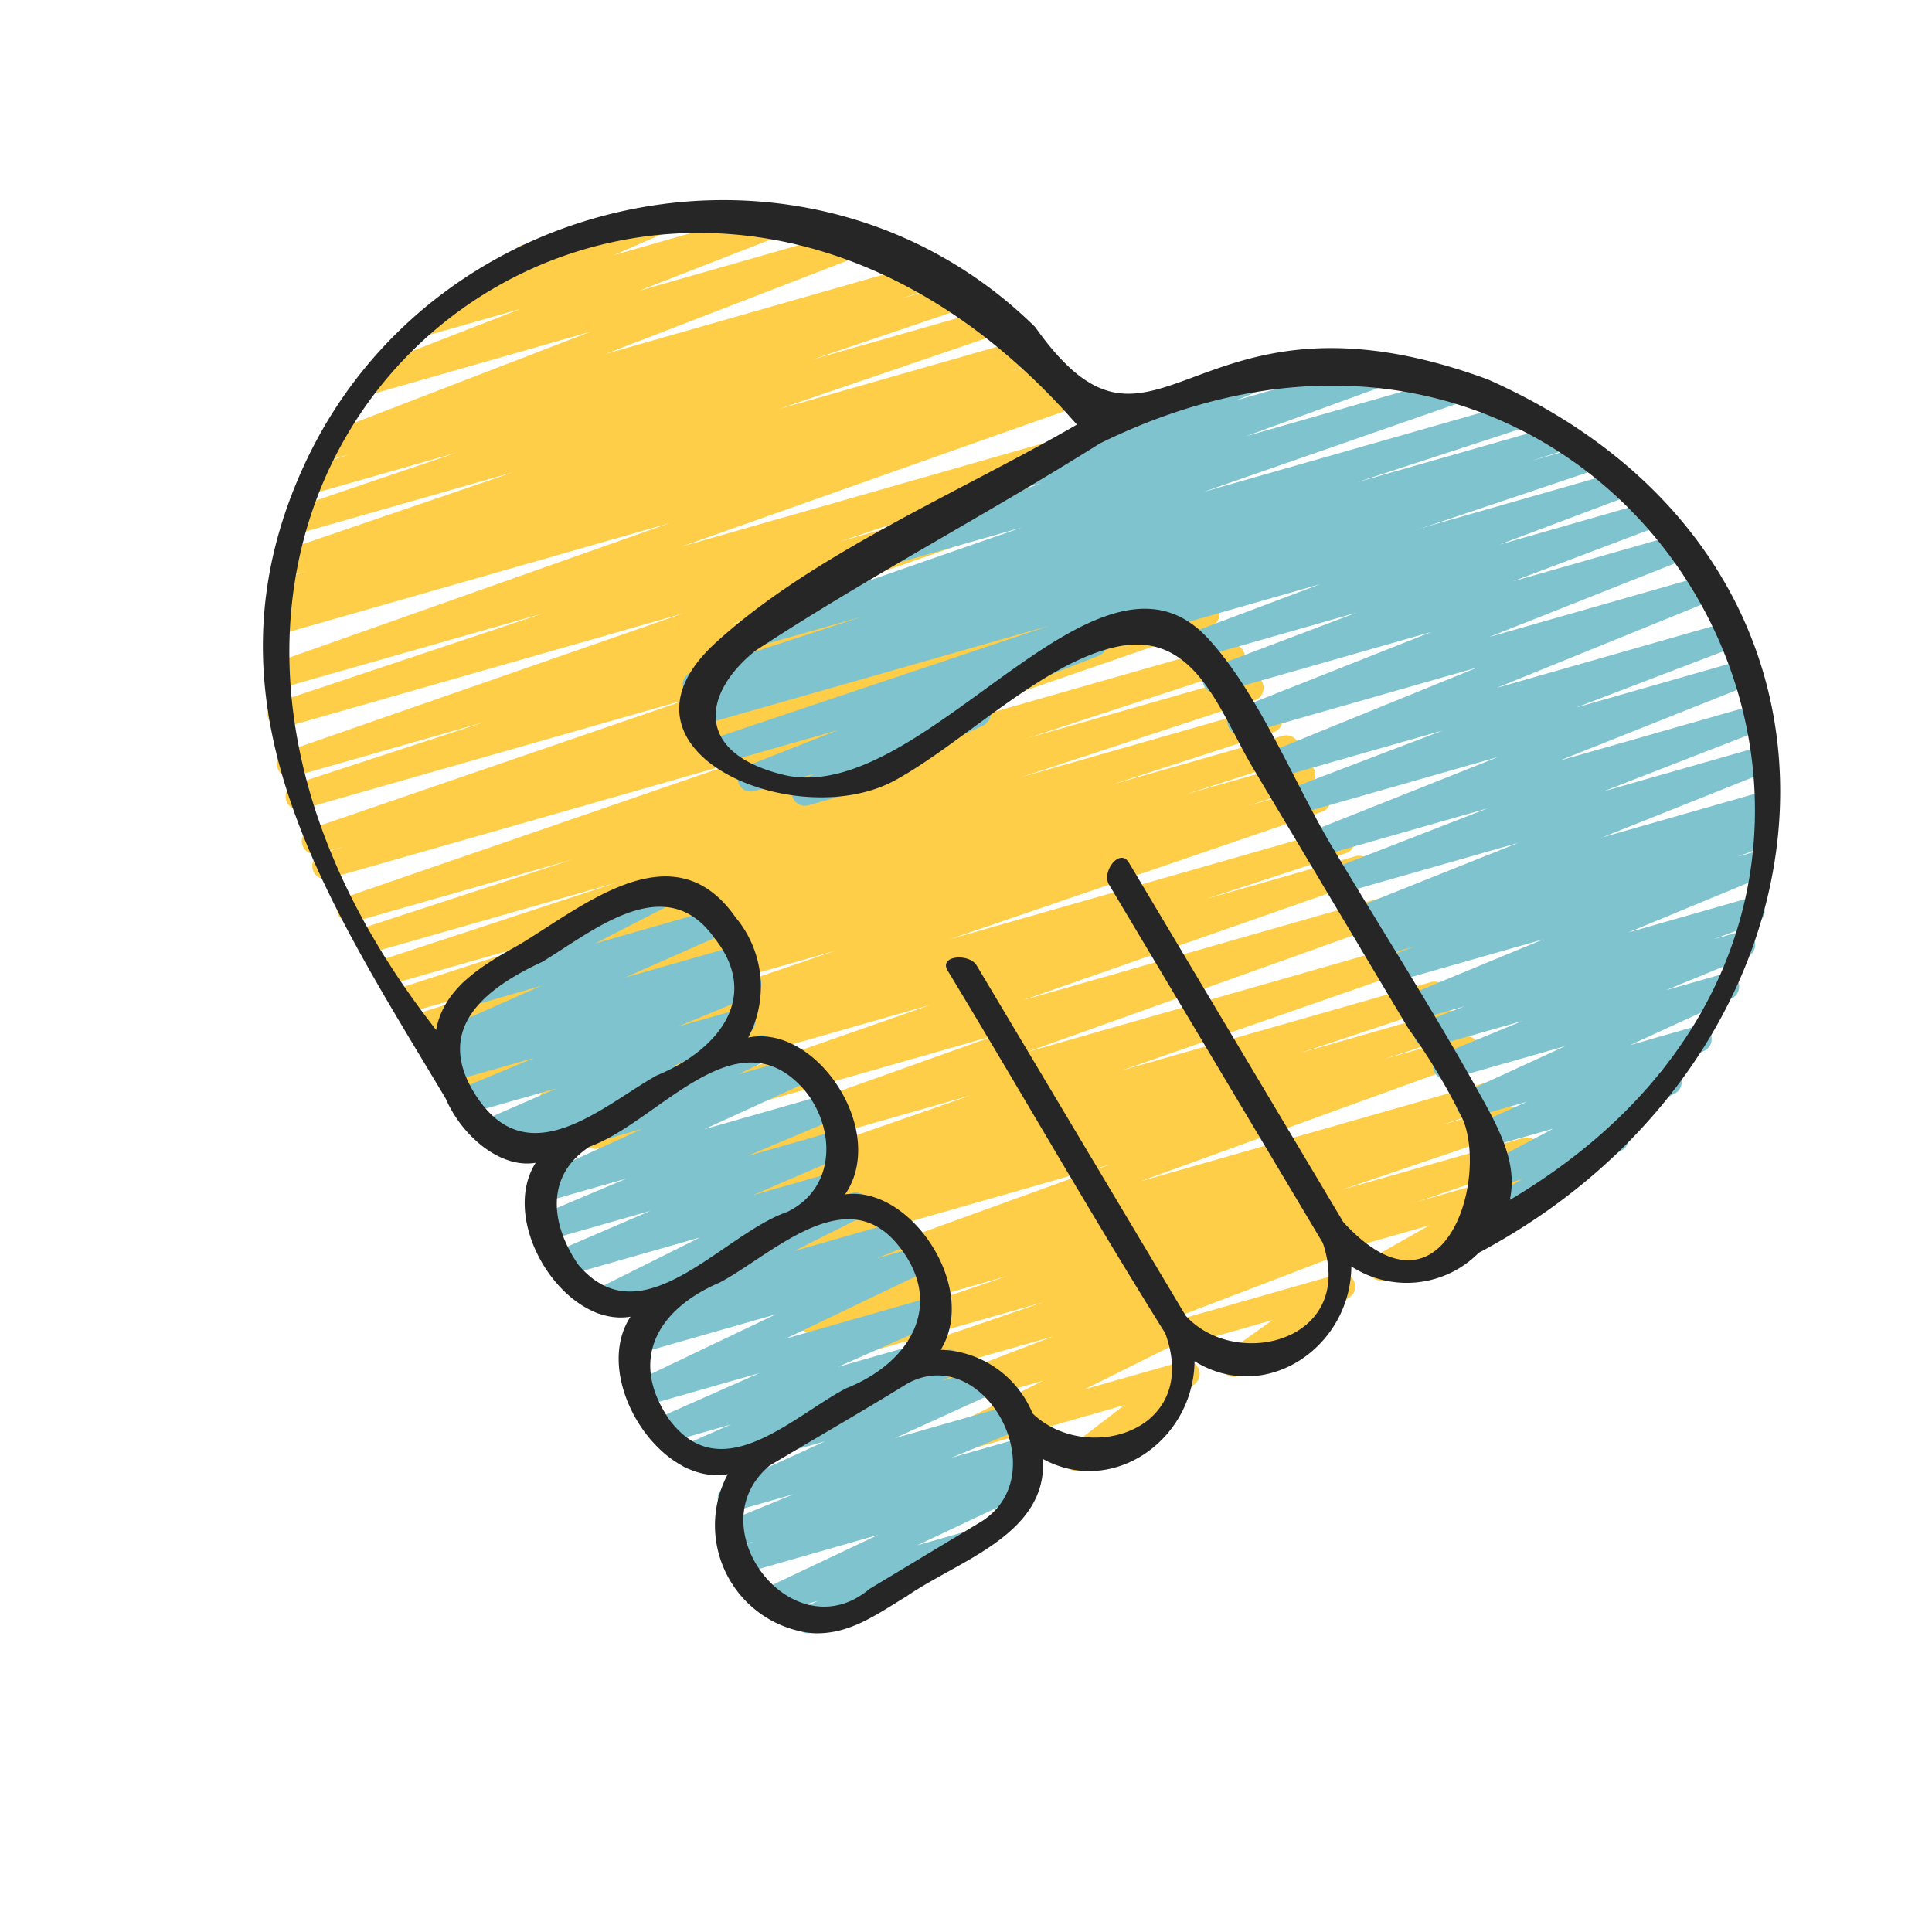 <svg xmlns="http://www.w3.org/2000/svg" width="74" height="74" fill="none" viewBox="0 0 74 74"><g clip-path="url(#a)"><path fill="#FFCE48" d="M47.134 52.717a.5.5 0 0 1-.168-.892l1.78-1.266-3.365.96a.5.5 0 0 1-.275-.96l6.166-1.762a.5.5 0 0 1 .427.888l-1.936 1.377a.57.57 0 0 1 .366.35.5.5 0 0 1-.342.617l-2.395.684a.5.5 0 0 1-.259.004M52.781 49.039a.501.501 0 0 1-.124-.92l2.091-1.184-3.369.962a.5.5 0 1 1-.274-.96l7.423-2.122a.5.5 0 0 1 .383.92l-2.538 1.435a.5.5 0 0 1-.07.935l-3.265.935a.5.5 0 0 1-.257-.001"/><path fill="#FFCE48" d="M36.31 55.681a.5.5 0 0 1-.1-.932l3.751-1.865-4.987 1.425a.5.5 0 0 1-.316-.948l5.683-2.174-6.757 1.93a.5.5 0 1 1-.3-.955l6.685-2.288-7.626 2.178a.5.5 0 0 1-.3-.953l6.555-2.23-7.479 2.135a.5.5 0 0 1-.293-.956l2.098-.69-2.793.794a.5.5 0 0 1-.307-.95l12.665-4.592-14.117 4.032a.5.5 0 0 1-.294-.955l2.735-.893-3.454.99a.5.5 0 0 1-.296-.955l5.267-1.748-6.095 1.74a.5.5 0 0 1-.302-.952l11.25-3.915-12.469 3.558a.5.5 0 0 1-.305-.952l13.878-4.954-15.348 4.383a.5.5 0 0 1-.303-.952l13.024-4.555L21.3 42.58a.5.5 0 0 1-.294-.955l5.39-1.764-8.336 2.381a.5.5 0 0 1-.3-.953l14.238-4.876-15.21 4.344a.5.5 0 0 1-.29-.956l2.267-.724-2.547.728a.5.5 0 0 1-.29-.957l4.029-1.295-4.345 1.244a.5.5 0 0 1-.292-.955l6.171-2.004-6.537 1.868a.5.5 0 0 1-.294-.956l8.967-2.948-9.396 2.686a.5.5 0 0 1-.293-.955l7.988-2.613-8.393 2.397a.5.5 0 0 1-.3-.952l15.199-5.237-15.827 4.52a.5.5 0 0 1-.289-.958l.88-.28-1.02.293a.5.5 0 0 1-.299-.952l14.637-5.024-14.962 4.27a.5.5 0 0 1-.292-.954l7.274-2.382-7.31 2.087a.5.5 0 0 1-.302-.951l15.245-5.303L10.9 27.858a.5.5 0 1 1-.296-.956l10.227-3.418-10.045 2.866a.5.5 0 0 1-.303-.952l15.167-5.363-14.802 4.231a.5.5 0 0 1-.29-.956l.377-.121a.5.5 0 0 1-.248-.966l1.097-.357-.597.172a.5.5 0 0 1-.298-.954l8.761-2.995-8.018 2.29a.5.5 0 0 1-.298-.953l6.158-2.088-5.3 1.512a.5.5 0 0 1-.296-.955l1.502-.498-.587.162a.5.5 0 0 1-.318-.947l10.127-3.907-8.187 2.34a.5.5 0 0 1-.319-.945l5.827-2.27-3.384.966a.5.5 0 0 1-.337-.939l3.635-1.583a.5.5 0 0 1 .15-.89l5.518-1.574a.5.5 0 0 1 .337.94L23.51 9.772l6.47-1.848a.5.5 0 0 1 .32.947l-5.826 2.267 8.541-2.439a.5.5 0 0 1 .318.947l-10.128 3.908L35.77 9.966a.5.5 0 0 1 .296.955l-1.511.501 2.42-.689a.5.5 0 0 1 .297.954l-6.146 2.082 7.151-2.042a.5.5 0 0 1 .299.954l-8.76 2.992 9.711-2.774a.5.5 0 0 1 .29.955l-1.097.355 1.573-.448a.5.5 0 0 1 .29.956l-.323.104.703-.2a.5.5 0 0 1 .305.952L26.1 20.936l16-4.57a.5.5 0 0 1 .295.954l-10.239 3.426 10.729-3.064a.5.5 0 0 1 .302.952l-15.241 5.302 15.952-4.557a.5.5 0 0 1 .293.956l-7.278 2.377 7.668-2.189a.5.5 0 0 1 .302.953l-14.638 5.025 15.298-4.368a.5.5 0 0 1 .29.957l-.856.272 1.11-.317a.5.5 0 0 1 .3.952l-15.198 5.237 15.878-4.538a.5.5 0 0 1 .293.955l-7.992 2.617 8.403-2.4a.5.5 0 0 1 .294.955l-8.959 2.945 9.392-2.682a.5.5 0 0 1 .291.956l-6.184 2.005 6.544-1.867a.5.5 0 0 1 .29.956l-4.012 1.285 4.328-1.23a.5.5 0 0 1 .29.956l-2.277.726 2.554-.73a.5.5 0 1 1 .299.955l-14.24 4.876 14.883-4.251a.5.5 0 0 1 .293.955l-5.383 1.76 5.732-1.638a.5.5 0 0 1 .303.953L39.182 38.31l13.68-3.909a.5.5 0 0 1 .306.95l-13.876 4.957 14.606-4.172a.5.5 0 0 1 .302.953l-11.253 3.915 11.838-3.381a.5.5 0 1 1 .296.955l-5.26 1.746 5.62-1.605a.5.5 0 0 1 .292.955l-2.731.897 3.026-.865a.5.5 0 0 1 .309.95L43.673 45.25l13.38-3.82a.5.5 0 0 1 .294.956l-2.109.693 2.392-.682a.5.5 0 0 1 .3.953l-6.554 2.226 6.958-1.987a.5.5 0 0 1 .3.954l-7.376 2.525a.49.49 0 0 1 .42.338.5.5 0 0 1-.295.625l-6.227 2.384a.53.53 0 0 1 .376.312.5.5 0 0 1-.243.627l-3.75 1.861 3.775-1.076a.5.5 0 0 1 .442.877l-2.15 1.653a.5.5 0 0 1 .184.974l-2.41.688a.5.5 0 0 1-.44-.876l2.131-1.639-6.503 1.866a.5.5 0 0 1-.258 0"/><path fill="#7FC3CF" d="M56.879 47.009a.5.5 0 0 1-.135-.917l1.559-.927-.777.223a.5.5 0 0 1-.373-.918l2.339-1.24-2.409.688a.5.5 0 0 1-.341-.936l1.741-.782-2.074.59a.5.5 0 0 1-.346-.934l3.894-1.79-4.423 1.263a.5.5 0 0 1-.328-.943l3.11-1.283-3.51 1.002a.5.5 0 0 1-.316-.947l1.62-.62-1.913.552a.5.5 0 0 1-.33-.942l5.259-2.174-5.8 1.657a.5.5 0 0 1-.308-.95l1.167-.429-1.434.41a.5.5 0 0 1-.306-.952l.634-.226-.88.251a.5.5 0 0 1-.324-.944l6.282-2.509-6.852 1.957a.5.5 0 0 1-.318-.947l6.002-2.334-6.528 1.865a.5.5 0 0 1-.322-.945l7.246-2.886-7.87 2.248a.5.5 0 0 1-.315-.948l6.064-2.315-6.575 1.88a.5.5 0 0 1-.325-.944l8.232-3.35-8.941 2.556a.5.5 0 0 1-.322-.946l7.514-2.975-8.15 2.327a.5.5 0 0 1-.314-.948l5.59-2.115-6.07 1.735a.5.5 0 0 1-.313-.949l4.985-1.875-6.054 1.73a.5.5 0 0 1-.275-.961l17.856-5.105a.5.5 0 0 1 .313.947l-4.988 1.878 5.795-1.658a.5.5 0 0 1 .314.948L57.94 22.27l6.282-1.794a.5.5 0 0 1 .322.945l-7.512 2.98 8.202-2.343a.5.5 0 0 1 .326.943l-8.235 3.347 8.782-2.508a.5.5 0 0 1 .316.948l-6.059 2.314 6.287-1.797a.5.5 0 0 1 .322.945l-7.247 2.886 7.37-2.105a.5.5 0 0 1 .319.947l-6 2.333 5.918-1.69a.5.5 0 0 1 .323.944l-6.283 2.509 6.059-1.731a.5.5 0 0 1 .307.952l-.632.225.294-.083a.5.5 0 0 1 .309.95l-1.17.428.749-.214a.5.5 0 0 1 .328.941l-5.257 2.177 4.597-1.313a.5.5 0 0 1 .315.948l-1.613.616.931-.266a.5.5 0 0 1 .328.943l-3.112 1.282 2.175-.621a.5.5 0 0 1 .346.934l-3.895 1.79 2.496-.716a.5.5 0 0 1 .342.936l-1.74.782.259-.074a.5.5 0 0 1 .373.918l-2.36 1.251a.5.5 0 0 1 .329.925l-3.404 2.02a.5.5 0 0 1-.35.575L57.141 47a.5.5 0 0 1-.262.009"/><path fill="#7FC3CF" d="M30.707 30.847a.5.5 0 0 1-.087-.94l.599-.273-2.318.662a.5.5 0 0 1-.32-.947l3.52-1.386-4.553 1.302a.5.5 0 0 1-.296-.954l12.923-4.34-13.494 3.853a.5.5 0 0 1-.289-.957l1.455-.46-1.078.307a.5.5 0 0 1-.292-.955l6.567-2.148-3.701 1.055a.5.5 0 0 1-.302-.952L39.145 20.2l-4.538 1.297a.5.5 0 0 1-.309-.95l5.6-2.046-.606.174a.5.5 0 0 1-.329-.942l4.113-1.706a.5.5 0 0 1 .24-.809l5.518-1.576a.5.5 0 0 1 .329.942l-1.796.745 5.651-1.614a.5.5 0 0 1 .309.95l-5.6 2.044 8.157-2.33a.5.5 0 0 1 .303.952l-10.098 3.513 12.187-3.48a.5.5 0 0 1 .293.954l-6.59 2.155 7.824-2.235a.5.5 0 0 1 .289.958l-1.44.457 2.244-.641a.5.5 0 0 1 .297.955l-18.9 6.347q.064.076.097.169a.5.5 0 0 1-.291.625l-4.48 1.764a.5.5 0 0 1 .03.922L34.31 29.32l.015.045a.5.5 0 0 1-.343.618l-3.018.862a.5.5 0 0 1-.258.002M20.044 44.482a.5.5 0 0 1-.09-.938l.037-.017-1.142.325a.5.5 0 0 1-.338-.94l2.832-1.233-3.43.98a.5.5 0 0 1-.329-.941l2.886-1.201-3.156.9A.5.5 0 0 1 17 40.47l.158-.063a.5.5 0 0 1-.26-.954l3.833-1.695-2.563.74a.5.5 0 0 1-.365-.925l4.938-2.533a.5.5 0 0 1 .314-.697l2.403-.685a.5.5 0 0 1 .365.925l-3.029 1.554 4.634-1.323a.5.5 0 0 1 .339.937l-3.832 1.693 4.33-1.234a.5.5 0 0 1 .313.947l-.094.037.043-.012a.5.5 0 0 1 .329.942l-2.886 1.193 2.316-.657a.5.5 0 0 1 .338.94l-2.857 1.243a.5.5 0 0 1 .297.945l-3.009 1.408a.5.5 0 0 1-.354.593l-2.403.687a.5.5 0 0 1-.253.007"/><path fill="#7FC3CF" d="M22.929 50.317a.5.5 0 0 1-.102-.932l3.991-1.99-5.194 1.482a.5.5 0 0 1-.335-.94l3.62-1.558-3.98 1.137a.5.5 0 0 1-.332-.941l3.4-1.434-3.109.888a.5.5 0 0 1-.345-.936l4.06-1.857-1.641.47a.5.5 0 0 1-.356-.932l3.7-1.785-.003-.012a.5.5 0 0 1 .344-.618l2.403-.687a.5.5 0 0 1 .355.931l-1.124.544 2.413-.688a.5.5 0 0 1 .345.935l-4.062 1.858 4.709-1.345a.5.5 0 0 1 .33.941l-3.396 1.433 3.5-1a.5.5 0 0 1 .336.939l-3.626 1.56 2.916-.832a.5.5 0 0 1 .36.928l-4.533 2.261a.5.5 0 0 1-.059.94l-4.33 1.235a.5.5 0 0 1-.255.005"/><path fill="#7FC3CF" d="M26.355 56.26a.5.5 0 0 1-.078-.948l1.708-.746-2.517.719a.5.5 0 0 1-.34-.938l3.956-1.753-4.442 1.27a.5.5 0 0 1-.353-.93l5.424-2.59-5.17 1.478a.5.5 0 0 1-.323-.945l1.302-.523a.5.5 0 0 1-.31-.94l4.702-2.362-.02-.054a.5.5 0 0 1 .344-.618l2.404-.687a.5.5 0 0 1 .361.928l-2.583 1.297 4.108-1.174a.5.5 0 0 1 .323.944l-1.283.515 1.6-.457a.5.5 0 0 1 .352.931l-5.416 2.593 5.615-1.605a.5.5 0 0 1 .34.94L32.1 52.355l2.808-.802a.5.5 0 0 1 .338.938l-3.52 1.538a.5.5 0 0 1-.223.828l-4.885 1.398a.5.5 0 0 1-.263.004"/><path fill="#7FC3CF" d="M30.82 62.54a.5.5 0 0 1-.093-.937l.604-.288-1.802.514a.5.5 0 0 1-.351-.932l4.46-2.109-5.21 1.49a.5.5 0 0 1-.318-.948l.745-.288-.805.23a.5.5 0 0 1-.328-.942l2.677-1.098-2.276.65a.5.5 0 0 1-.345-.935l3.824-1.742-1.068.304a.5.5 0 0 1-.352-.931l3.298-1.566a.5.5 0 0 1 .345-.61l2.402-.688a.5.5 0 0 1 .353.932l-.51.242 1.693-.483a.5.5 0 0 1 .345.935l-3.826 1.743 4.496-1.284a.5.5 0 0 1 .327.943l-2.67 1.094 2.832-.808a.5.5 0 0 1 .317.947l-.75.29.406-.116a.5.5 0 0 1 .352.932L35.13 59.19l1.698-.484a.5.5 0 0 1 .353.931l-3.355 1.598a.5.5 0 0 1-.345.614l-2.402.686a.5.5 0 0 1-.26.004"/><path fill="#262626" d="M56.989 14.534c-11.51-4.236-12.639 4.617-17.342-2.01-8.512-8.372-22.985-5.474-27.966 5.228-4.275 9.185.802 16.641 5.39 24.325.625 1.448 2.109 2.693 3.447 2.46-1.45 2.288 1.108 6.32 3.632 5.895-1.536 2.343 1.11 6.507 3.726 6.032a4.153 4.153 0 0 0 3.207 6.087c1.408.094 2.495-.715 3.636-1.406 1.987-1.373 5.407-2.37 5.227-5.263 2.674 1.459 5.773-.727 5.808-3.744 2.721 1.684 5.98-.533 6.006-3.632a3.88 3.88 0 0 0 4.878-.52c14.34-7.624 16.293-26.374.351-33.452M18.392 42.198c-1.854-2.574-.09-4.22 2.371-5.353 1.952-1.176 4.726-3.559 6.604-.912 1.818 2.287.089 4.319-2.22 5.262-2.003 1.125-4.763 3.722-6.755 1.003m3.751 6.234c-1.022-1.493-1.299-3.37.438-4.513 2.64-.948 5.618-5.142 8.22-2.182 1.214 1.456 1.238 3.77-.65 4.683-2.51.867-5.56 4.922-8.008 2.012m3.55 6.023c-1.651-2.314-.552-4.297 1.88-5.334 1.933-1.025 4.737-3.86 6.752-1.52 1.935 2.281.578 4.59-1.917 5.575-2.004 1.044-4.719 3.824-6.71 1.28zm7.613 6.403c-2.921 2.457-6.654-2.351-3.83-4.721 1.806-1.077 3.502-2.047 5.264-3.134 2.922-1.64 5.729 3.437 2.857 5.27zM51.453 46.81q-4.102-6.882-8.212-13.765c-.351-.59-1.056.347-.767.831l8.194 13.733c1.274 3.768-3.332 4.901-5.254 2.785q-4.004-6.703-8.004-13.413c-.283-.476-1.46-.39-1.114.193 2.797 4.617 5.477 9.325 8.335 13.892 1.374 3.753-3.007 5.06-5.08 3.075a3.94 3.94 0 0 0-3.518-2.441c1.464-2.377-1.157-6.303-3.664-5.952 1.652-2.409-1.09-6.547-3.711-6.007a4.14 4.14 0 0 0-.483-4.603c-2.36-3.384-5.782-.464-8.279 1.04-1.34.75-2.904 1.63-3.19 3.272C-.244 17.797 25.005-2.36 41.247 16.264c-4.476 2.59-10.093 4.94-13.831 8.35-4.528 4.132 3.043 7.347 6.848 5.283 2.565-1.39 5.667-4.518 8.505-5.124 3.03-.648 3.943 2.497 5.232 4.657l5.939 9.957a23.7 23.7 0 0 1 2.12 3.553c.924 2.505-.88 7.928-4.608 3.87m6.377-.851c.297-1.354-.357-2.623-1.068-3.906-1.801-3.254-3.821-6.406-5.727-9.601-1.467-2.458-2.824-5.915-4.787-8.023-4.27-4.586-10.916 6.577-16.273 5.24-3.447-.864-3.02-3.17-1.035-4.748 4.258-2.798 8.86-5.213 13.187-7.935C62.735 6.85 77.81 34.113 57.83 45.96"/></g><defs><clipPath id="a"><path fill="#fff" d="M15.108.413 73.31 14.987 58.737 73.19.534 58.616z"/></clipPath></defs></svg>